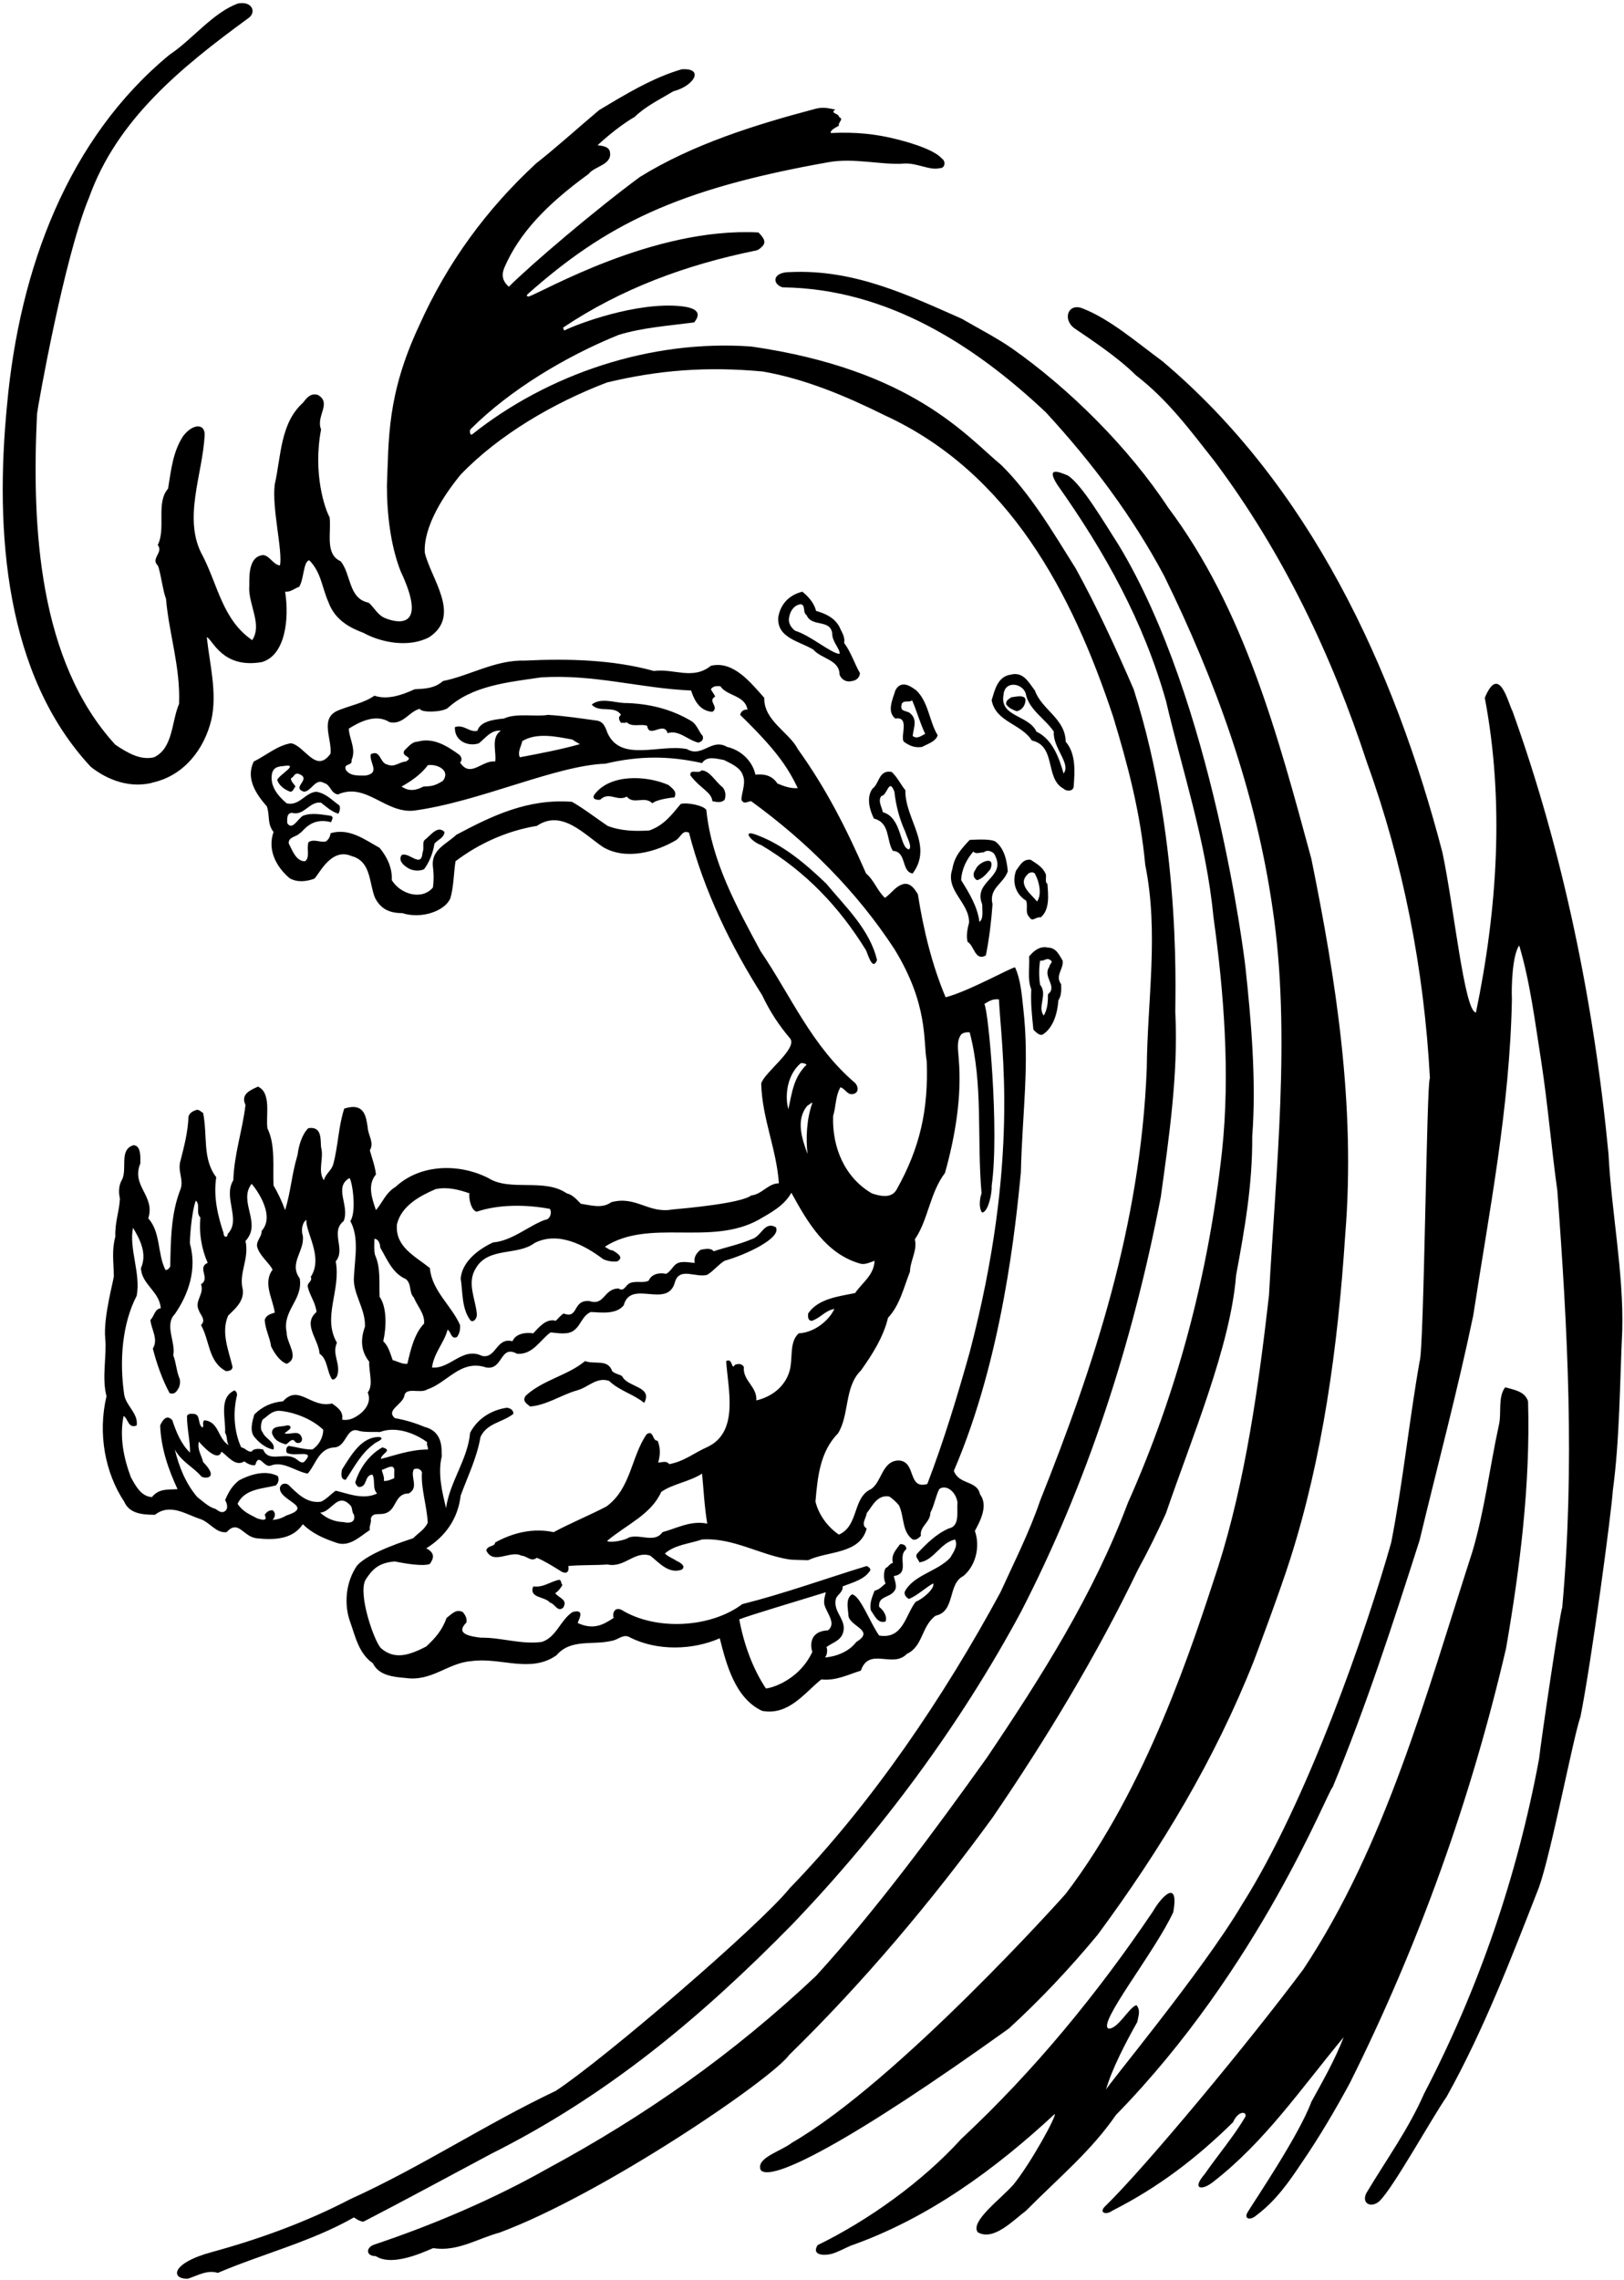<?xml version="1.0" encoding="UTF-8"?>
<svg xmlns="http://www.w3.org/2000/svg" xmlns:xlink="http://www.w3.org/1999/xlink" width="414pt" height="581pt" viewBox="0 0 414 581" version="1.1">
<g id="surface1">
<path style=" stroke:none;fill-rule:nonzero;fill:rgb(0%,0%,0%);fill-opacity:1;" d="M 201.742 490.539 C 224.664 466.684 244.867 439.336 260.25 410.738 C 277.035 378.184 288.688 342.52 295.914 304.992 C 298.012 289.84 300.344 273.758 299.645 258.605 C 299.336 257.359 301.895 215.945 289 175.621 C 284.492 165.211 279.676 154.719 274.238 144.852 C 268.566 135.84 262.895 126.047 255.277 118.512 C 246.496 111.285 232.703 94.215 191.488 88.285 C 165.867 86.469 139.785 95.238 120.363 110.68 C 119.879 111.066 119.566 109.754 119.977 109.344 C 130.035 99.273 144.398 90.711 157.688 85.336 C 163.746 83.469 170.43 83.004 176.957 82.148 C 177.945 80.895 179.332 78.629 173.648 78.023 C 162.266 76.824 146.965 82.625 143.934 84.18 C 143.703 84.258 143.625 83.547 143.547 83.469 C 158.387 73.523 174.938 67.465 192.422 63.891 C 193.117 63.812 193.738 63.422 194.285 62.801 C 195.762 61.48 193.973 59.926 193.352 59.227 C 166.43 57.816 138.121 74.566 134.703 75.578 C 134.492 75.465 134.367 75.453 134.297 75.469 C 134.324 75.398 134.359 75.281 134.379 75.066 C 154.402 57.266 172.551 48.184 211.066 41.355 C 217.672 40.113 224.82 42.133 230.648 41.668 C 233.836 41.512 237.145 43.523 239.582 42.832 C 240.844 42.969 241.215 41.121 240.129 40.422 C 237.797 37.703 229.637 35.762 228.781 35.527 C 223.422 34.129 218.062 33.586 211.766 33.898 C 211.688 33.043 213.09 32.496 213.863 32.031 C 213.555 31.176 215.262 30.398 213.863 29.777 C 213.863 28.848 211.457 28.926 212.934 27.914 C 211.223 27.602 210.059 27.215 208.035 27.68 C 192.422 31.801 176.57 36.773 163.129 45.086 C 151.551 53.633 135.395 67.391 129.715 73.059 C 127.844 71.422 127.898 69.738 128.633 68.059 C 132.352 59.52 139.145 52.234 150.074 44.309 C 151.473 42.367 155.977 42.055 155.512 38.871 C 155.355 37.316 153.57 37.16 152.328 37.004 C 155.203 34.363 158.699 31.566 161.805 29.777 C 164.602 27.059 168.176 25.352 171.672 23.254 C 177.02 21.879 179.609 17.254 173.77 17.656 C 166.312 19.832 159.32 24.105 152.715 28.07 C 147.43 32.496 142.07 37.395 136.633 41.668 C 124.121 53.242 114.098 66.766 106.797 83.082 C 98.582 100.691 99.137 111.977 98.637 123.719 C 98.637 131.02 99.57 139.023 102.133 145.551 C 109.496 161.184 100.5 158.449 98.246 157.516 C 96.227 156.738 95.371 154.719 93.973 153.555 C 88.77 152.543 89.547 146.25 86.824 142.988 C 82.785 141.199 84.496 135.762 84.027 131.797 C 82.863 129.777 79.711 120.672 81.852 109.422 C 80.453 106.004 84.648 102.738 81.074 100.641 C 79.133 100.02 78.121 101.496 77.191 102.66 C 71.441 107.867 71.676 116.18 70.043 123.406 C 69.266 129.469 72.125 140.465 71.363 144.074 C 69.578 143.844 68.801 141.59 67.09 141.434 C 62.691 141.762 63.75 148.812 63.516 149.824 C 63.516 154.41 66.855 159.227 64.293 163.109 C 56.832 157.984 55.59 149.359 51.781 141.82 C 46.344 132.344 51.781 120.688 52.172 110.664 C 52.145 107.906 49.184 107.906 46.73 111.055 C 44.09 115.016 43.625 119.676 42.848 124.496 C 39.66 128.145 42.383 134.598 40.207 138.867 C 41.762 140.734 38.34 142.289 40.207 144.074 C 40.828 145.086 41.605 151.066 42.305 152.465 C 43.082 161.559 46.031 169.949 45.645 179.352 C 43.703 183.855 44.168 190.617 39.273 192.949 C 35.699 193.805 32.359 191.703 29.406 189.762 C 9.902 168.473 8.039 134.598 9.438 105.457 C 9.668 103.438 16.352 65.52 22.723 50.289 C 29.793 30.555 45.996 17.262 63.246 4.676 C 65.465 3.195 64.355 0.234 60.719 0.875 C 54.348 3.129 48.984 10.121 43.234 13.93 C 17.285 35.297 5.008 68.473 1.824 102.895 C -1.441 135.914 1.434 172.047 23.113 195.355 C 27.387 198.773 33.445 201.105 39.508 199.242 C 47.121 197.301 52.094 190.773 53.883 183.391 C 55.434 176.555 53.414 169.016 52.715 162.336 C 54.18 162.852 56.586 170.434 66.703 168.707 C 72.773 167.012 73.773 157.594 72.684 150.758 C 74.082 150.91 75.094 149.902 76.258 149.516 C 77.5 147.648 77.305 143.055 78.824 142.754 C 81.852 145.707 82.086 149.746 83.719 153.398 C 85.426 158.141 89.516 160.074 92.652 161.246 C 97.316 163.812 104.387 165.055 109.438 162.336 C 117.75 156.816 109.824 147.492 108.27 140.734 C 108.426 140.656 106.906 133.805 117.438 120.922 C 127.152 110.82 141.059 102.66 154.734 97.453 C 167.945 94.27 180.297 93.336 194.438 94.656 C 205.238 96.523 215.73 100.953 225.598 105.848 C 257.301 120.453 273.305 151.066 283.797 182.691 C 287.523 194.969 290.711 207.012 291.953 220.375 C 295.449 237.625 292.496 254.797 292.34 272.203 C 290.785 312.062 278.898 347.961 265.145 382.379 C 262.426 390.383 258.543 397.996 255.047 405.691 C 240.672 432.262 222.258 459.535 201.355 481.059 C 193.816 490.461 154.113 524.57 141.684 532.73 C 123.812 541.199 107.34 552.152 89.312 560.312 C 78.277 566.062 66.391 570.414 54.191 573.754 C 43.266 576.695 43.637 580.766 47.898 580.594 C 50.305 579.816 52.871 578.262 55.512 579.117 C 67.012 574.219 79.289 571.191 90.242 564.973 C 90.242 564.973 92.066 566.352 92.844 565.965 C 103.957 560.215 114.332 554.562 125.285 548.734 C 154.891 533.895 178.59 514.082 201.742 490.539 "/>
<path style=" stroke:none;fill-rule:nonzero;fill:rgb(0%,0%,0%);fill-opacity:1;" d="M 279.832 492.945 C 296.07 470.957 309.668 448.348 319.613 423.25 C 320.004 422.238 326.453 405.066 328.938 397.145 C 337.176 371.27 341.059 343.297 342.926 314.703 C 345.645 281.605 340.516 249.438 334.301 218.82 C 325.754 187.355 317.203 155.188 297.781 129.312 C 287.758 114.082 272.605 99.008 257.844 88.676 C 253.879 85.953 249.449 83.703 245.176 81.215 C 231.426 75.156 217.75 68.551 201.355 69.328 C 196.816 69.332 196.816 72.387 199.488 73.215 C 226.453 73.523 248.906 88.363 266.621 105.07 C 278.512 117.969 288.844 131.797 296.848 146.871 C 309.746 173.211 320.078 201.34 324.43 231.566 C 329.172 263.188 325.207 298.465 323.5 330.012 C 320.855 353.242 317.438 377.484 310.602 399.008 C 304.074 418.977 292.5 455.25 271.672 482.535 C 271.434 482.848 228.938 530.32 201.898 545.938 C 199.023 548.191 192.75 549.75 193.895 552.852 C 196.25 556.25 216.5 546 257.145 516.879 C 265.145 509.574 272.684 501.57 279.832 492.945 "/>
<path style=" stroke:none;fill-rule:nonzero;fill:rgb(0%,0%,0%);fill-opacity:1;" d="M 410.055 294.035 C 406.328 255.262 398.402 216.879 385.582 181.215 C 384.414 179.039 382.184 168.953 378.512 177.797 C 383.562 204.371 381.695 231.797 376.258 257.984 C 373.305 257.754 370.664 231.098 367.711 217.191 C 355.355 169.871 333.832 123.641 296.305 92.016 C 289.812 87.25 283 81.312 275.938 78.562 C 272.211 77.109 270.77 81.484 274.012 83.723 C 278.375 86.688 285.113 91.16 289.543 95.59 C 297.781 101.961 303.297 109.496 309.668 117.578 C 327.152 140.969 339.504 166.918 348.52 194.426 C 357.609 219.52 363.047 246.871 364.523 274.766 C 363.672 274.688 363.047 344.152 361.883 346.949 C 359.242 361.945 357.609 377.949 354.656 393.023 C 348.328 415.375 333.289 458.992 316.586 485.332 C 306.406 502.504 281.695 532.031 281.93 532.496 C 283.328 527.445 286.98 520.375 289.934 515.168 C 290.242 513.461 290.797 512.215 289.711 510.895 C 287.836 511.391 285.059 516.941 282.629 516.879 C 279.512 515.832 294.359 497.453 299.102 487.195 C 300.602 478.645 296.16 483.086 293.941 486.969 C 279.723 508.027 263.594 527.68 245.023 545.004 C 235.23 555.805 221.48 565.672 208.426 572.043 C 206.75 574.75 210.344 574.844 212.457 574.125 C 214.004 573.602 215.672 572.691 216.816 572.199 C 236.711 565.207 253.801 552.621 268.875 538.633 C 269.422 539.023 262.895 550.988 258.387 556.582 C 255.121 560.312 247.25 566 249.25 568.75 C 253.23 571.117 258.25 565.75 261.57 563.266 C 270.039 554.719 278.047 548.191 284.492 538.867 C 321.137 501.398 338.496 456.195 339.738 455.34 C 348.285 434.672 355.047 413.848 361.883 392.48 C 366.469 373.367 371.594 354.254 375.559 335.215 C 379.676 308.488 384.883 282.227 385.426 254.641 C 385.27 251.609 385.516 243.324 387.289 240.891 C 390.09 250.289 391.332 260.547 392.887 270.336 C 394.594 281.449 395.449 292.172 397.004 303.359 C 399.645 338.789 401.508 373.602 398.246 409.652 C 397.781 410.117 392.809 443.762 392.34 448.191 C 386.746 478.262 376.879 506.855 363.047 533.43 C 359.008 542.598 353.492 550.133 348.285 558.836 C 347.035 561.527 349.625 562.637 351.625 560.855 C 355.047 557.672 365.066 539.566 368.797 534.207 C 378.199 517.344 385.27 498.93 392.34 480.824 C 395.449 472.121 401.121 442.363 402.906 437.391 C 405.703 423.406 410.836 385.102 411.145 379.816 C 412.93 366.684 412.93 352 413.555 338.945 C 413.941 324.262 410.758 308.488 410.055 294.035 "/>
<path style=" stroke:none;fill-rule:nonzero;fill:rgb(0%,0%,0%);fill-opacity:1;" d="M 201.199 523.559 C 220.156 505.066 237.641 484.242 253.023 463.109 C 266.777 442.984 279.676 421.617 290.09 399.941 C 292.652 395.277 294.984 390.539 297.234 385.566 C 303.688 366.684 313.734 342.855 315.105 324.961 C 317.281 313.227 319.305 301.961 319.227 289.527 C 320.312 275.465 318.914 259.613 317.516 246.641 C 317.25 244 309.25 178.75 285.27 139.023 C 281.152 132.574 275.766 123.445 272.219 121.152 C 270 120.25 266.5 118.75 269.574 123.562 C 281.836 140.887 291.543 158.461 297.234 178.574 C 301.512 196.832 307.492 214.395 309.355 233.742 C 312 252.777 313.633 273.68 311.531 293.258 C 308.035 325.035 300.035 354.875 287.523 382.926 C 278.742 406.312 265.535 427.137 251.551 447.883 C 238.105 466.684 223.422 486.574 208.035 503.438 C 186.824 523.414 164.602 539.023 139.43 552.621 C 125.676 560.391 110.289 566.918 95.449 571.891 C 93.215 572.625 93.215 574.844 95.805 574.844 C 100.621 578.031 110.68 572.434 110.523 572.82 C 116.66 573.754 121.789 570.336 127.309 568.859 C 153.727 559.07 196.816 529.707 201.199 523.559 "/>
<path style=" stroke:none;fill-rule:nonzero;fill:rgb(0%,0%,0%);fill-opacity:1;" d="M 214.02 159.77 C 212.777 157.438 210.523 156.352 208.035 155.652 C 207.57 153.711 206.172 152.078 204.539 150.758 C 201.121 151.613 198.945 153.941 198.402 157.285 C 198.016 162.566 203.766 163.344 207.34 165.52 C 209.438 167.93 214.02 168.086 214.02 171.891 C 214.484 173.059 215.574 173.91 217.203 173.523 C 218.184 173.395 219.148 172.746 219.227 171.504 C 217.828 169.094 216.895 166.062 215.188 163.812 C 215.496 162.18 214.484 160.938 214.02 159.77 Z M 214.02 166.609 C 211.801 166.457 206.715 161.945 202.676 160.703 C 201.59 159.848 200.812 158.605 201.199 157.129 C 201.512 155.574 202.441 154.176 204.152 153.941 C 205.473 154.254 204.539 156.039 205.629 156.738 C 206.871 159.848 211.688 157.672 212.156 161.402 C 212.078 163.5 214.297 165.484 214.02 166.609 "/>
<path style=" stroke:none;fill-rule:nonzero;fill:rgb(0%,0%,0%);fill-opacity:1;" d="M 57.766 390.383 C 60.797 387.043 61.949 391.512 65.379 391.938 C 69.73 392.402 74.551 392.324 77.191 388.363 C 79.598 390.695 82.398 391.938 85.582 393.023 C 89 394.348 91.645 391.547 94.285 389.84 C 94.051 388.828 94.75 387.895 94.52 387.043 C 94.906 385.176 96.77 386.109 98.246 385.566 C 101.199 384.711 100.5 380.516 104.23 380.516 C 106.871 378.961 104.539 376.398 105.473 374.379 C 106.25 373.988 107.262 374.223 107.57 375.152 C 107.262 379.117 108.812 383.621 109.047 387.973 C 108.191 389.762 106.797 390.461 105.316 391.938 C 104.465 392.246 93.895 395.434 90.945 399.008 C 88.148 403.125 87.602 408.797 89.312 413.383 C 90.633 417.113 91.488 421.309 95.062 423.793 C 96.539 426.902 100.344 427.289 103.297 427.523 C 110.059 428.535 114.098 423.715 120.082 423.25 C 127.539 422.16 135.156 426.438 141.836 421.773 C 145.566 417.422 151.082 419.285 156.055 418.043 C 157.609 417.812 159.008 416.102 160.719 417.266 C 167.633 420.688 176.57 420.453 183.484 417.422 C 185.191 424.184 187.445 432.73 194.285 435.914 C 201.043 437.156 205.008 431.41 209.359 427.91 C 213.164 428.301 216.195 426.668 219.461 425.66 C 221.559 419.52 227.617 425.191 231.191 421.387 C 235.309 419.52 234.844 414.391 238.496 411.672 C 243.621 410.586 241.527 403.594 245.566 401.57 C 248.598 399.086 249.996 394.27 248.52 390.07 C 249.996 387.352 251.938 383.547 249.84 380.746 C 249.062 377.098 244.555 378.418 243.156 374.766 C 255.645 345.816 258.977 311.773 260.25 298.695 C 260.562 284.09 262.504 271.426 260.871 257.051 C 260.484 253.398 260.172 249.516 258.773 246.484 C 258.074 246.328 246.887 252.621 241.059 254.098 C 237.562 245.785 235.387 236.77 233.988 227.836 C 233.211 226.594 232.281 225.117 230.648 225.191 C 228.473 225.504 227.309 227.602 225.598 228.77 C 223.578 226.902 222.953 224.414 220.781 222.551 C 215.73 211.051 210.68 201.027 203.375 190.852 C 201.199 186.578 194.672 183.625 194.828 177.797 C 191.488 174.066 186.98 168.238 181.23 169.637 C 176.57 173.367 171.828 170.262 166.699 170.961 C 156.289 168.086 144.867 167.773 133.836 168.316 C 126.297 168.086 119.848 172.125 112.934 173.523 C 110.758 175.387 108.582 175.465 105.707 175.621 C 102.598 177.02 98.867 178.418 95.449 177.254 C 92.809 179.117 89.312 179.738 86.281 180.98 C 81.387 182.926 84.648 188.207 84.262 192.016 C 80.531 197.301 77.656 189.918 74.16 189.375 C 70.742 189.918 67.711 192.559 64.68 194.035 C 62.582 198.387 65.301 202.352 68.023 205.457 C 68.879 207.945 68.023 209.73 69.73 211.984 C 68.102 216.645 70.508 220.922 73.773 223.719 C 75.637 224.883 78.121 224.648 80.145 223.871 C 81.387 222.707 84.426 215.852 89.621 218.121 C 94.672 219.445 94.051 225.039 95.605 228.77 C 97.082 231.645 99.336 232.652 102.52 232.652 C 107.34 234.207 113.289 232.227 114.797 228.922 C 115.652 226.047 115.652 222.551 116.117 219.445 C 121.945 215.016 129.172 211.676 136.863 210.43 C 143.234 206.078 148.984 212.684 153.805 215.871 C 159.551 219.211 167.246 217.113 172.449 214.004 C 173.781 212.938 173.926 211.52 175.637 212.141 C 179.52 227.215 186.438 241.199 194.285 253.555 C 196.262 257.754 198.637 261.324 201.355 264.508 C 203.609 267.074 194.75 273.289 194.051 276.086 C 194.285 285.023 197.938 292.637 198.559 301.496 C 195.84 301.496 194.285 304.293 191.488 304.602 C 188.844 306.621 174.703 307.867 171.363 308.176 C 165.301 309.266 162.117 304.602 155.824 306.312 C 153.492 308.02 150.695 307.09 148.055 306.699 C 146.965 305.535 145.879 304.371 144.48 304.059 C 138.73 300.098 130.105 303.672 124.512 300.172 C 117.207 296.445 107.262 296.445 100.812 302.426 C 98.324 303.902 97.469 306.469 95.84 308.332 C 94.828 305.379 93.586 301.883 95.84 299.242 C 95.605 297.066 94.828 295.121 94.285 293.102 C 95.449 291.082 93.82 289.219 93.742 287.273 C 93.309 284.672 93.031 280.785 87.758 282.457 C 86.281 286.887 86.203 292.016 84.961 296.602 C 84.496 298.309 83.02 299.008 82.551 300.719 C 80.922 298.23 82.629 295.121 81.852 292.324 C 81.652 290.5 82.207 286.895 78.602 287.449 C 76.969 289.004 76.102 292.094 75.871 294.191 C 74.316 299.395 74.16 303.516 72.684 308.332 C 71.906 306.156 70.898 304.059 69.73 302.039 C 69.5 297.531 70.277 291.703 68.176 287.508 C 67.711 284.246 69.266 278.496 65.77 276.863 C 64.137 277.641 61.184 278.652 62.582 281.527 C 61.805 288.051 59.707 293.957 59.477 300.719 C 56.758 305.07 61.562 310.789 58.066 314.363 C 57.953 315.609 56.957 315.199 56.988 314.16 C 55.59 309.965 54.348 305.07 55.125 299.941 C 51.551 295.277 52.949 289.449 51.781 283.547 C 51.16 283.312 50.773 282.535 49.918 282.848 C 49.062 283.156 48.363 283.547 48.055 284.48 C 47.898 288.441 46.965 292.016 46.031 295.668 C 45.18 298.387 46.887 300.484 46.031 302.973 C 43.547 309.188 43.547 316.023 43.391 322.707 C 43.234 323.02 42.527 323.871 42.137 323.484 C 40.117 319.441 40.984 313.926 37.797 310.43 C 39.66 304.68 33.367 302.195 35.777 296.445 C 35.777 294.891 36.012 291.938 34.066 291.781 C 30.262 292.871 32.516 297.766 31.113 300.562 C 30.262 301.961 30.184 303.746 30.57 305.379 C 30.414 308.723 29.25 311.441 29.406 315.094 C 28.473 318.512 28.941 321.309 29.016 324.961 C 29.25 325.348 26.219 335.527 26.84 341.199 C 27.23 345.473 25.91 351.145 27.152 355.73 C 24.898 365.207 26.766 375.23 31.66 382.613 C 32.98 385.645 36.242 385.953 39.508 385.953 C 43.391 382.926 47.43 385.879 51.082 387.043 C 53.57 387.895 55.047 390.695 57.766 390.383 Z M 87.602 387.82 C 85.348 387.742 83.328 386.965 81.621 385.41 C 84.574 385.254 86.047 380.051 89.312 383.547 C 89.934 384.168 89.621 385.254 90.242 385.953 C 90.711 387.973 89.008 388.18 87.602 387.82 Z M 100.5 375.152 C 100.5 375.621 100.5 376.086 100.5 376.629 C 99.645 377.02 98.637 377.406 97.859 377.328 C 98.016 376.32 97.547 375.465 97.316 374.531 C 98.324 374.301 100.812 372.434 100.5 375.152 Z M 207.105 420.84 C 203.477 428.695 195.449 430.398 195.219 430.164 C 191.875 425.113 189.621 418.898 188.457 412.605 C 191.266 411.488 203.477 407.883 210.523 405.691 C 210.289 406.699 209.98 407.633 210.137 408.719 C 210.523 410.738 213.398 413.613 211.066 415.402 C 205.418 415.652 206.949 420.84 207.105 420.84 Z M 244.402 269.793 C 244.324 267.773 243.699 265.441 245.023 263.578 C 245.488 263.109 246.422 262.953 247.199 263.031 C 250.695 276.398 248.984 289.84 250.227 304.059 C 249.684 305.457 249.527 308.02 250.383 308.953 C 252.016 308.797 252.949 303.594 252.793 302.195 C 254.812 288.129 251.945 257.016 250.926 255.809 C 252.094 255.109 253.055 254.426 254.656 254.641 C 255.199 266.531 260.086 295.496 247.199 344.539 C 244.012 355.883 240.594 367.152 236.398 378.105 C 231.27 379.582 233.68 372.434 229.172 372.121 C 224.82 372.121 224.82 377.641 222.023 379.426 C 217.281 381.602 218.992 388.754 213.863 391.004 C 211.066 389.141 208.734 386.031 207.883 382.613 C 208.426 376.086 209.125 369.793 213.633 365.207 C 216.586 360.469 215.188 353.398 219.461 349.203 C 222.18 345.395 225.211 340.734 226.375 335.762 C 229.328 332.652 230.336 328.223 231.969 324.027 C 232.047 321.152 233.91 318.59 233.211 315.789 C 236.633 310.816 237.02 303.98 240.902 298.852 C 243.469 289.684 245.254 279.352 244.402 269.793 Z M 89.621 193.648 C 90.867 190.852 89 188.207 88.922 185.645 C 91.875 183.781 95.918 181.836 99.336 184.012 C 102.832 184.711 104.23 181.293 107.027 180.594 C 107.262 181.605 112.465 181.527 114.098 180.438 C 120.391 174.688 129.406 173.836 137.953 172.59 C 151.551 171.734 163.203 175.387 176.18 175.934 C 176.723 177.562 177.945 181.164 181.617 181.371 C 183.484 180.051 180.223 178.652 182.316 177.484 C 182.164 177.02 181.23 175.777 181.23 175.621 C 181.773 174.766 182.707 174.766 183.641 174.844 C 185.348 177.406 189.934 177.098 190.555 180.828 C 189.621 180.672 188.844 181.293 188.691 182.148 C 197.926 191.156 200.699 195.316 203.375 200.797 C 201.434 200.949 199.867 200.312 198.168 199.629 C 196.848 197.531 194.672 197.145 192.574 197.379 C 191.875 194.035 189.047 191.156 185.348 190.305 C 181.387 187.977 178.977 193.18 175.094 190.852 C 168.098 189.527 158.309 194.27 154.891 186.809 C 154.348 185.41 153.957 184.012 152.328 183.625 C 148.285 183.078 143.855 182.383 139.66 182.148 C 136.711 182.691 131.578 181.605 128.473 183.078 C 126.141 183.312 122.41 183.703 121.715 186.188 C 119.691 186.73 118.293 184.48 115.965 185.258 C 115.785 188.934 119.535 190.305 122.102 189.375 C 123.812 187.977 125.285 185.879 127.695 186.188 C 124.977 187.898 126.688 191.938 126.219 194.035 C 122.957 193.57 119.926 198.387 117.285 194.27 C 117.984 193.648 117.594 192.637 116.895 192.172 C 113.863 189.996 110.367 187.82 106.406 188.984 C 105.008 188.984 103.996 190.383 103.066 191.238 C 102.133 192.949 105.785 192.715 103.453 194.035 C 101.82 194.113 100.578 195.59 98.793 194.812 C 96.77 194.504 97.082 190.852 94.52 192.172 C 94.051 194.27 97.082 196.91 93.195 197.609 C 91.254 197.609 89.234 197.766 88.148 196.133 C 87.523 194.348 89.934 195.277 89.621 193.648 Z M 147.82 189.605 C 142.848 191.004 137.484 192.016 132.512 192.949 C 131.891 191.473 132.902 190.152 133.137 188.828 C 136.863 186.578 141.758 187.664 145.953 188.441 C 146.422 188.828 147.199 189.219 147.82 189.605 Z M 112.934 198.93 C 110.789 200.312 109.824 200.328 107.961 200.406 C 105.52 201.699 103.852 201.422 102.367 200.406 C 104.465 199.242 107.34 197.379 109.047 194.969 C 111.223 194.578 114.953 196.148 112.934 198.93 Z M 193.895 242.363 C 187.914 231.254 181.387 219.52 180.066 206.391 C 179.52 205.301 175.324 204.371 173.539 204.836 C 171.129 207.711 169.266 210.273 165.535 211.598 C 161.961 211.828 158.309 211.75 154.891 210.43 C 152.016 208.488 148.828 206.004 145.801 204.293 C 134.453 203.438 125.285 207.945 116.352 212.684 C 113.711 215.172 109.824 216.492 110.367 220.922 C 110.602 222.551 110.602 224.492 110.367 226.125 C 107.598 229.449 102.133 227.914 99.879 224.262 C 100.035 221.074 98.637 218.277 96.77 216.023 C 92.965 213.926 89.078 210.898 84.262 212.297 C 84.184 213.148 83.797 213.848 83.098 214.395 C 81.309 214.703 80.223 213.695 78.668 214.547 C 78.047 216.023 79.133 218.59 77.734 219.445 C 75.402 219.445 74.473 216.492 73.617 214.938 C 73.383 213.227 75.637 213.227 76.414 212.297 C 77.273 211.996 79.156 208.082 84.418 209.496 C 84.496 208.953 85.195 208.332 84.418 207.867 C 82.086 207.555 79.434 206.973 77.191 207.867 C 75.793 208.801 74.473 211.676 73.227 209.73 C 73.227 208.723 72.996 207.246 74.395 207.09 C 77.5 208.023 78.902 204.059 81.852 204.523 C 83.25 205.613 84.574 206.855 86.281 207.324 C 86.594 206.699 86.824 205.848 86.516 205.227 C 84.496 203.746 83.098 202.195 80.688 201.727 C 77.812 201.883 76.336 205.457 73.074 204.68 C 70.898 202.816 68.723 200.328 69.344 197.066 C 69.73 195.59 70.691 195.316 72.141 195.199 C 76.648 194.426 71.207 197.379 70.664 198.699 C 71.129 200.176 72.527 201.184 74.004 201.727 C 74.781 201.727 74.859 200.797 75.328 200.406 C 74.938 199.707 74.16 199.164 74.16 198.309 C 75.016 197.996 75.016 196.754 76.258 197.223 C 79.598 198.543 74.082 200.641 77.5 201.727 C 79.445 201.574 80.375 198.23 82.551 199.477 C 84.418 200.02 84.184 202.039 86.125 202.426 C 93.273 199.242 98.168 207.246 105.473 206.547 C 122.258 204.293 141.594 195.039 154.348 194.578 C 162.961 192.543 170.453 192.543 178.977 194.426 C 180.223 192.48 182.707 193.336 184.57 193.648 C 186.359 194.578 188.77 195.512 189.391 197.609 C 190.398 199.785 188.379 203.594 189.234 204.137 C 189.855 204.914 190.711 204.137 191.488 204.137 C 205.629 214.395 218.371 227.059 228.008 241.82 C 236.773 256.09 235.309 265.363 236.242 270.336 C 236.711 282.691 234.555 292.441 228.551 303.125 C 227.23 305.457 224.277 304.758 222.258 304.059 C 215.418 300.098 212.078 292.402 212.387 284.324 C 213.164 281.758 212.934 279.352 214.254 277.02 C 215.73 277.562 215.965 279.117 217.594 278.73 C 219.148 278.262 218.684 276.629 217.984 275.93 C 206.871 266.453 201.664 253.785 193.895 242.363 Z M 205.863 294.035 C 204.465 290.227 202.754 285.254 205.863 281.68 C 206.328 281.527 206.641 280.98 207.105 280.98 C 205.629 285.023 205.395 290.074 205.863 294.035 Z M 204.152 270.883 C 204.695 270.805 205.238 270.961 205.629 271.27 C 202.227 274.543 201.898 278.574 200.965 282.613 C 199.957 278.883 200.812 273.68 204.152 270.883 Z M 101.199 311.906 C 102.367 307.168 107.105 304.68 111.066 302.973 C 114.098 302.348 117.051 303.125 119.691 304.059 C 119.383 305.223 120.16 308.566 121.559 308.723 C 127.074 306.855 134.066 306.855 140.203 308.02 C 140.762 309.094 140.203 310.758 138.883 310.816 C 134.844 312.297 130.492 316.18 125.676 316.566 C 122.023 318.277 117.828 321.387 117.438 325.738 C 117.984 329.156 117.672 333.352 119.848 336.305 C 120.363 337.121 121.613 336.285 121.559 334.828 C 121.246 330.941 118.914 326.902 121.324 323.094 C 124.512 317.656 131.969 319.988 136.242 316.723 C 142.305 313.617 149.062 317.27 153.805 320.844 C 154.891 321.309 156.055 321.539 157.379 321.387 C 159.242 320.297 157.145 319.211 156.211 318.59 C 155.434 318.59 154.891 318.047 154.191 317.656 C 165.535 310.352 180.996 317.578 193.352 310.816 C 196.539 308.953 199.879 307.246 201.742 303.902 C 205.863 311.441 210.602 319.598 219.461 322.008 C 220.625 322.238 221.867 321.617 222.953 321.23 C 222.801 324.883 219.926 326.668 217.984 329.465 C 213.633 330.32 208.504 330.941 206.016 334.672 C 205.938 335.449 205.938 336.535 206.949 336.535 C 209.125 335.84 210.367 333.895 212.699 333.508 C 211.301 336.535 207.492 339.566 203.609 339.723 C 201.199 341.898 202.133 345.859 201.355 349.047 C 200.266 353.242 196.77 355.883 192.809 356.816 C 193.039 353.242 189.312 351.844 189.621 348.27 C 189.078 347.414 188.301 347.414 187.367 347.727 C 186.359 349.355 186.902 345.859 185.117 346.793 C 185.582 353.941 188.457 364.742 180.453 368.629 C 177.035 370.105 174.473 372.355 170.586 373.055 C 169.965 372.121 168.801 372.59 167.789 372.668 C 168.488 370.258 168.23 368.477 167.633 367.074 C 166.234 367.23 166.699 364.199 164.836 365.441 C 160.871 371.191 160.871 379.273 154.578 383.855 C 150.23 386.109 145.488 388.051 141.137 390.383 C 135.777 389.219 130.57 390.617 126.219 393.023 C 126.141 394.191 124.277 393.645 123.965 395.047 C 125.754 398.852 130.105 394.891 132.902 396.367 C 134.453 396.445 135.309 398.074 136.863 396.91 C 138.883 397.766 140.828 399.008 142.613 400.094 C 144.367 401.359 145.199 400.527 144.867 399.008 C 148.055 398.695 151.551 398.852 154.891 398.617 C 159.242 399.551 161.727 395.047 165.77 396.367 C 168.023 398.152 170.43 401.105 173.77 399.941 C 175.016 399.086 173.383 398.074 172.449 397.688 C 171.598 397.066 170.352 396.676 169.496 395.82 C 172.062 393.57 175.793 393.336 178.977 392.246 C 186.891 391.738 193.715 396.184 201.23 397.34 C 201.762 397.422 204.93 397.531 206.016 397.531 C 211.066 395.121 219.227 396.055 220.934 389.449 C 219.305 388.441 220.855 386.809 220.934 385.566 C 222.488 383.621 223.578 380.824 226.684 381.293 C 227.48 381.797 228.395 382.613 229.172 383.547 C 230.57 386.496 229.871 390.227 232.668 392.246 C 233.523 392.48 234.145 391.938 234.766 391.316 C 234.379 388.906 237.191 387.902 237.176 385.41 C 238.184 383.547 238.496 381.293 239.43 379.426 C 240.938 378.191 243.574 379.715 244.09 382.77 C 243.855 385.254 244.789 388.828 241.836 389.449 C 238.652 390.848 236.242 393.258 233.836 395.82 C 233.133 396.676 234.145 397.297 234.379 398.074 C 238.105 397.609 239.66 393.102 243.469 392.246 C 244.324 393.957 242.926 395.664 242.227 396.91 C 238.961 400.406 232.902 401.262 230.648 405.535 C 230.414 406.391 231.113 407.09 231.734 407.398 C 234.066 406.391 235.699 404.68 237.875 403.438 C 238.441 404.551 235.465 407.332 233.445 408.109 C 230.805 411.449 230.254 417.734 224.121 416.723 C 221.93 413.711 219.293 406.496 217.203 406.234 C 215.574 407.242 216.117 409.652 216.273 411.285 C 216.039 414.391 223.422 415.246 218.293 418.355 C 216.43 420.84 213.164 422.086 210.289 422.316 C 210.91 421.773 210.988 420.141 210.68 419.676 C 211.922 418.664 214.02 418.199 214.797 416.336 C 216.195 412.762 212.234 410.895 213.09 407.398 C 213.32 406.391 215.031 405.613 214.797 404.215 C 217.281 403.203 220.391 402.504 221.867 400.094 C 221.945 399.551 221.324 399.164 220.934 399.008 C 210.523 402.191 200.035 406 189.234 408.719 C 181.152 414.781 167.246 415.559 158.465 410.195 C 156.578 409.27 156.055 411.285 156.445 412.219 C 153.801 413.988 151.305 415.375 147.277 413.535 C 147.43 412.762 149.363 409.824 145.953 410.738 C 142.848 412.762 141.836 417.188 138.105 418.355 C 132.746 419.055 127.852 417.188 122.488 417.266 C 119.809 416.902 115.965 416.336 118.914 413.383 C 119.113 412.047 118.371 411.285 117.984 410.738 C 116.352 409.965 115.508 410.934 113.863 412.219 C 112.699 415.324 111.223 417.113 108.66 419.52 C 104.547 421.617 100.656 423.094 97.082 419.91 C 95.371 418.121 91.176 406.078 93.195 402.504 C 94.906 399.863 96.5 398.172 100.656 397.844 C 103.574 398.449 108.016 399.141 109.594 398.465 C 110.367 397.297 111.207 395.812 108.66 394.5 C 113.555 391.473 116.738 386.965 117.438 381.059 C 119.227 376.164 121.559 371.504 122.488 366.141 C 124.121 362.566 128.008 362.488 130.883 360.234 C 130.883 359.227 130.074 358.766 129.172 358.684 C 125.441 359.227 121.789 361.324 119.848 365.055 C 119.227 371.891 114.641 377.562 113.711 384.246 C 112.777 380.359 111.535 375.543 112.621 371.035 C 112.465 369.793 113.289 364.871 108.27 363.578 C 105.863 362.566 103.297 361.789 100.656 361.324 C 98.324 359.305 102.441 357.98 103.066 355.73 C 103.375 353.242 107.184 355.184 108.891 354.02 C 114.098 352.309 117.438 346.25 123.965 348.426 C 128.316 349.125 127.387 342.52 131.812 344.93 C 135.855 345.238 137.719 341.355 140.359 339.488 C 141.758 339.566 144.789 340.266 146.344 338.945 C 148.055 337.703 148.441 335.215 150.617 334.285 C 153.492 334.438 157.145 334.906 159.008 332.574 C 160.797 325.812 170.195 333.66 172.062 326.668 C 173.227 322.707 177.422 325.66 180.297 324.805 C 181.773 323.949 183.25 322.086 184.727 321.23 C 190.012 319.754 199.312 315.477 197.781 312.684 C 194.75 311.051 194.207 315.094 191.488 315.789 C 188.379 317.113 184.883 317.812 181.93 318.82 C 181.152 317.812 179.598 318.277 178.59 318.434 C 177.5 319.289 176.801 320.375 177.113 321.773 C 175.559 321.695 173.305 321.074 172.062 322.316 C 171.207 323.172 170.898 323.949 169.809 324.57 C 168.176 324.184 166.078 324.57 165.379 326.281 C 164.215 326.98 162.273 326.359 160.871 326.824 C 159.477 327.137 159.242 329.312 157.688 328.301 C 153.832 328.332 154.191 332.809 150.23 331.488 C 145.832 331.168 147.586 336.148 143.703 334.672 C 143.004 335.062 142.227 335.992 141.684 336.535 C 139.273 335.84 137.406 338.168 135.934 339.723 C 133.988 339.41 131.426 339.801 130.648 341.742 C 126.453 340.656 126.531 346.25 122.879 345.473 C 117.906 343.062 114.797 348.891 110.137 348.426 C 110.602 344.695 113.242 342.133 114.098 338.789 C 115.031 339.336 114.953 341.355 116.508 340.656 C 117.129 339.801 117.363 338.789 117.285 337.625 C 115.109 332.652 110.059 328.844 109.594 323.094 C 105.707 319.988 100.656 317.656 101.199 311.906 Z M 180.297 388.207 C 176.102 387.352 172.605 389.371 168.879 390.383 C 166.855 393.258 163.281 390.793 160.328 391.727 C 159.445 392.434 155.746 393.176 154.734 392.637 C 159.816 388.363 165.926 385.953 168.566 380.129 C 171.598 378.027 175.715 377.562 178.977 375.465 C 179.367 379.582 179.598 384.09 180.297 388.207 Z M 95.449 315.637 C 96.914 315.754 96.938 317.891 96.938 317.891 C 98.723 320.922 100.035 324.414 103.453 325.891 C 105.008 327.137 104.23 329.391 105.473 330.555 C 106.406 332.809 108.348 334.828 108.113 337.234 C 105.629 339.801 104.695 343.84 103.844 347.492 C 102.598 347.648 101.199 346.793 100.113 346.559 C 99.492 344.93 99.102 343.062 97.703 341.742 C 98.48 338.324 98.715 333.195 96.77 330.398 C 96.617 326.746 97.082 323.02 95.605 319.754 C 95.293 318.512 95.449 316.957 95.449 315.637 Z M 38.73 381.449 C 35.934 381.293 34.535 378.496 33.367 376.398 C 31.582 371.656 30.414 366.219 31.504 360.781 C 32.668 361.402 32.668 364.121 34.844 363.188 C 35.309 360.156 32.125 358.215 31.66 355.34 C 30.414 346.793 31.113 337.312 34.844 330.164 C 35.934 324.492 32.824 318.121 33.91 312.84 C 35.699 315.789 37.562 319.441 35.934 323.094 C 36.086 327.289 40.672 329 40.984 333.352 C 39.43 333.43 39.273 335.527 38.34 336.305 C 38.574 338.789 40.438 341.199 38.961 343.609 C 39.973 347.57 41.449 351.688 43.234 354.953 C 44.637 355.418 45.102 354.406 45.645 353.477 C 45.855 352.801 46.109 351.922 45.645 350.91 C 44.945 349.125 44.867 347.027 44.168 345.316 C 44.867 342.055 41.836 337.625 44.559 334.828 C 48.055 329.777 50.23 323.484 48.441 316.957 C 48.285 316.645 48.754 308.953 49.918 305.922 C 51.16 306.934 49.84 309.031 51.082 310.195 C 50.695 314.238 51.395 318.277 52.949 321.773 C 50.152 322.941 53.727 325.738 51.238 327.215 C 52.172 329.777 49.453 331.41 50.695 333.895 C 51.082 335.062 52.637 336.305 51.238 337.625 C 53.492 341.512 53.027 346.949 57.609 349.355 C 58.387 349.355 59.398 349.125 59.242 348.113 C 58.309 344.152 56.289 339.488 58.156 335.215 C 59.941 333.43 62.273 331.562 61.883 328.535 C 60.797 324.34 63.594 320.844 62.582 316.18 C 66.855 311.672 60.641 306.156 64.137 301.648 C 64.137 301.496 70.664 309.266 66.703 313.617 C 66.777 315.324 64.836 316.414 65.77 318.277 C 66.547 320.219 68.566 321.773 69.5 323.484 C 66.934 326.902 69.578 330.941 70.043 334.438 C 68.879 334.828 67.867 335.062 67.477 336.305 C 67.633 338.789 68.801 340.734 69.109 343.062 C 69.887 344.617 71.207 346.793 73.074 347.492 C 76.57 345.938 72.996 342.211 73.074 339.488 C 71.906 333.816 77.27 331.332 76.414 325.738 C 73.539 321.852 77.734 318.742 77.191 314.859 C 76.648 313.148 77.211 311.312 78.121 310.816 C 77.77 313.809 82.551 320.297 79.211 325.348 C 79.754 326.438 78.355 326.746 78.434 327.758 C 78.902 330.012 80.453 331.875 80.688 334.285 C 77.035 337.391 81.23 341.199 81.465 344.93 C 83.484 346.172 83.328 349.512 84.648 351.453 C 85.117 351.609 85.582 351.223 85.895 350.68 C 87.059 347.648 84.496 345.086 85.895 342.133 C 82.086 335.527 86.98 328.844 85.582 321.387 C 88.223 318.355 84.105 313.848 87.602 311.129 C 89.234 307.246 84.961 302.504 89.078 300.172 C 89.699 300.488 91.023 308.566 89.312 311.129 C 91.566 315.246 90.477 320.453 90.242 325.113 C 89.777 329.543 93.195 333.273 93.043 338.016 C 91.875 341.199 91.953 344.23 94.129 346.949 C 93.973 349.59 95.293 352.777 93.742 354.797 C 94.906 357.516 92.652 359.848 90.789 360.934 C 89.621 361.633 88.457 361.945 87.215 361.711 C 87.602 359.613 86.047 358.605 84.648 357.594 C 79.289 358.914 76.18 352.543 72.141 357.051 C 69.188 357.281 66.777 358.449 64.836 360.391 C 64.293 362.18 63.516 364.898 65.07 366.375 C 66.234 367.773 68.023 369.094 69.73 369.324 C 70.277 367.383 67.555 366.605 66.934 364.898 C 66.234 364.199 66.547 362.566 66.934 361.711 C 68.332 360.781 69.188 359.461 71.207 359.461 C 74.715 359.734 79.367 361.402 82.398 364.277 C 82.398 366.375 81.152 368.395 79.598 369.324 C 77.5 369.324 75.637 368.703 73.617 368.395 C 73.227 368.551 72.773 369.031 73.074 370.113 C 74.855 371.391 80.844 369.016 77.5 372.512 C 76.57 372.977 75.793 371.734 74.938 371.426 C 72.297 370.105 68.41 372.668 67.09 369.324 C 66.078 369.094 64.602 369.016 64.137 369.871 C 62.973 369.949 62.582 368.938 61.496 368.781 C 59.707 364.977 59.32 359.848 60.406 355.574 C 60.484 354.953 60.254 354.562 59.785 354.254 C 55.668 356.117 57.609 361.48 57.379 365.055 C 58 365.984 57.688 367.305 58.309 368.238 C 55.434 366.453 55.902 362.336 52.172 361.867 C 51.395 362.258 52.094 363.266 51.629 363.73 C 50.23 362.879 51.316 360.234 49.219 360.234 C 48.832 360.234 47.977 360.078 47.664 360.781 C 47.664 363.965 48.52 367.461 48.441 370.105 C 46.188 368.004 44.867 364.742 43.934 361.867 C 42.613 360.391 41.555 361.539 40.828 363.188 C 41.059 369.094 42.926 374.379 45.258 379.426 C 42.926 379.582 40.516 379.195 38.73 381.449 Z M 44.559 369.324 C 46.266 372.434 49.219 373.754 51.238 376.086 C 51.684 376.801 56.262 377.078 51.781 372.512 C 51.395 370.805 50.23 369.402 50.695 367.305 C 51.551 368.316 55.566 372.777 56.445 369.871 C 58 370.879 59.941 373.832 62.273 372.355 C 63.051 372.898 64.137 373.523 65.07 373.289 C 66.004 369.949 67.246 373.988 68.953 373.445 C 72.141 372.121 75.328 374.922 78.434 375.465 C 80.531 373.133 81.23 368.938 85.348 368.781 C 88.379 368.473 88.223 363.578 91.332 364.508 C 92.652 365.055 96.617 364.742 96.77 364.898 C 100.891 363.266 105.863 365.207 108.891 367.461 C 108.66 368.238 109.281 368.859 109.047 369.324 C 104.695 369.324 100.969 370.727 97.082 371.734 C 97.238 370.258 100.27 369.559 97.469 368.781 C 94.207 370.57 91.645 374.066 90.555 377.719 C 90.711 378.184 91.023 378.727 91.488 378.883 C 93.742 378.883 92.809 375.93 94.906 375.699 C 95.762 376.941 94.828 379.352 96.148 380.516 C 92.73 382.227 88.844 380.594 85.582 379.816 C 84.262 380.746 83.328 381.914 81.852 382.613 C 78.199 383.156 75.793 380.516 73.461 378.262 C 72.633 377.773 71.598 378.027 71.363 379.039 C 70.973 382.379 80.297 383.777 73.074 386.109 C 71.828 386.809 70.973 387.121 69.5 387.273 C 70.199 386.422 70.352 385.488 69.5 384.789 C 68.566 384.789 68.023 385.176 67.477 385.953 C 68.332 387.766 66.668 387.211 65.613 386.887 C 63.672 385.879 61.883 385.176 60.562 383.156 C 62.352 379.352 66.777 379.352 70.277 378.496 C 70.973 377.949 71.207 376.863 70.82 376.086 C 67.633 374.453 63.75 375.699 60.953 377.176 C 59.242 378.496 58.309 380.051 57.379 382.227 C 57.844 382.926 58.156 384.168 57.609 384.789 C 56.68 385.801 55.707 384.988 54.969 384.477 C 53.484 384.02 52.793 383.461 50.305 381.449 C 47.355 378.027 45.645 373.754 44.559 369.324 "/>
<path style=" stroke:none;fill-rule:nonzero;fill:rgb(0%,0%,0%);fill-opacity:1;" d="M 273.691 200.562 C 274.004 196.602 274.316 192.016 271.672 188.984 C 271.594 183.078 265.535 180.828 263.824 175.934 C 262.348 174.066 260.949 171.035 257.688 171.891 C 254.27 172.355 253.57 175.934 252.793 178.418 C 253.879 184.012 260.25 184.324 263.047 188.676 C 269.344 190.074 266.312 198.387 271.129 200.949 C 271.828 201.648 273.406 201.699 273.691 200.562 Z M 264.215 186.422 C 262.27 182.148 254.812 182.691 255.82 177.098 C 256.055 173.137 261.105 174.066 261.57 177.098 C 262.504 180.98 266.547 183.234 268.645 186.422 C 268.332 190.539 273.129 194.625 271.129 197.066 C 269.938 192.82 268.176 188.285 264.215 186.422 "/>
<path style=" stroke:none;fill-rule:nonzero;fill:rgb(0%,0%,0%);fill-opacity:1;" d="M 230.414 188.984 C 231.812 189.996 233.211 190.617 235.078 190.305 C 236.477 189.527 238.496 188.984 239.039 187.355 C 236.863 183.781 236.711 178.73 233.445 175.777 C 233.211 175.777 229.949 172.59 228.238 175.934 C 227.617 178.105 225.984 181.293 228.238 183.078 C 232.047 182.461 229.406 187.742 230.414 188.984 Z M 229.871 179.352 C 230.414 178.262 231.812 179.117 232.512 178.418 C 233.68 181.059 234.531 184.246 235.855 186.965 C 234.922 187.43 233.758 188.441 232.668 187.508 C 232.902 185.258 234.066 183.156 231.734 181.527 C 230.492 180.98 229.406 181.215 229.871 179.352 "/>
<path style=" stroke:none;fill-rule:nonzero;fill:rgb(0%,0%,0%);fill-opacity:1;" d="M 257.844 177.641 C 257.379 178.031 256.289 178.418 256.523 179.508 C 257.223 180.438 258.152 180.828 259.164 181.215 C 260.562 180.98 261.496 179.586 261.418 178.184 C 261.105 176.785 258.152 177.719 257.844 177.641 "/>
<path style=" stroke:none;fill-rule:nonzero;fill:rgb(0%,0%,0%);fill-opacity:1;" d="M 158.309 182.148 C 157.453 182.691 157.844 183.547 158.309 184.168 C 158.777 184.09 159.398 184.324 159.785 184.012 C 161.027 185.41 163.594 184.324 164.992 184.945 C 165.457 188.285 169.266 183.625 170.195 186.809 C 173.07 185.879 175.324 188.598 178.047 189.219 C 178.82 188.984 179.445 188.52 179.133 187.508 C 178.121 186.422 177.734 184.711 176.336 183.781 C 171.207 180.672 165.301 179.195 159.008 179.117 C 156.445 178.961 153.105 177.719 150.852 179.508 C 152.715 181.758 156.68 179.586 158.309 182.148 "/>
<path style=" stroke:none;fill-rule:nonzero;fill:rgb(0%,0%,0%);fill-opacity:1;" d="M 178.82 196.289 C 178.121 197.301 175.715 195.746 176.023 197.609 C 178.777 201.145 181.309 201.727 181.617 204.137 C 182.707 204.371 184.027 204.602 184.727 203.746 C 185.117 202.66 184.961 201.418 184.184 200.562 C 182.387 199.203 180.922 196.289 178.82 196.289 "/>
<path style=" stroke:none;fill-rule:nonzero;fill:rgb(0%,0%,0%);fill-opacity:1;" d="M 222.41 200.949 C 220.781 203.203 221.715 206.469 222.801 208.566 C 226.996 209.652 225.906 214.16 227.617 216.801 C 231.191 216.957 229.715 222.164 232.668 222.551 C 238.027 215.324 230.648 208.723 230.805 201.34 C 229.637 199.941 228.703 197.922 227.309 196.68 C 223.965 196.055 224.199 199.707 222.41 200.949 Z M 228.008 201.727 C 228.395 205.301 229.328 208.801 230.805 211.984 C 231.191 213.383 232.613 215.715 231.734 216.414 C 229.281 216.129 230.027 208.332 225.055 206.934 C 224.82 205.613 223.73 204.137 224.664 202.816 C 226.219 202.738 226.605 197.996 228.008 201.727 "/>
<path style=" stroke:none;fill-rule:nonzero;fill:rgb(0%,0%,0%);fill-opacity:1;" d="M 170.43 200.02 C 164.758 197.531 155.512 197.145 151.551 202.426 C 150.695 203.672 152.328 203.902 153.027 203.746 C 155.277 201.574 157.301 204.293 159.785 202.973 C 161.574 205.148 164.293 202.66 166.312 204.68 C 167.32 203.672 171.672 203.129 171.906 203.203 C 172.762 201.574 171.207 200.797 170.43 200.02 "/>
<path style=" stroke:none;fill-rule:nonzero;fill:rgb(0%,0%,0%);fill-opacity:1;" d="M 108.27 214.004 C 107.57 214.625 108.191 216.18 107.727 217.191 C 107.414 221.465 104.23 216.879 102.367 217.891 C 101.434 219.289 102.988 220.531 103.844 221.074 C 105.008 221.852 106.797 222.086 108.113 221.465 C 109.438 219.676 110.367 217.422 110.758 214.938 C 111.613 213.926 113.164 213.539 113.32 211.984 C 111.535 210.195 109.902 212.762 108.27 214.004 "/>
<path style=" stroke:none;fill-rule:nonzero;fill:rgb(0%,0%,0%);fill-opacity:1;" d="M 223.578 244.617 C 221.715 236.77 215.418 230.941 210.68 225.191 C 205.324 220.016 199.645 215.324 193.352 212.918 C 188.676 210.949 191.449 214.465 194.051 215.324 C 205.473 222.086 214.02 231.176 220.781 242.133 C 221.422 243.695 222.488 247.34 223.578 244.617 "/>
<path style=" stroke:none;fill-rule:nonzero;fill:rgb(0%,0%,0%);fill-opacity:1;" d="M 247.199 214.004 C 245.102 216.258 243.312 218.121 242.77 221.465 C 240.902 226.902 247.121 229.934 247.043 235.062 C 246.652 236.535 246.266 238.324 246.652 239.957 C 248.441 241.043 248.52 244.93 251.316 243.453 C 252.172 239.258 252.715 234.672 253.023 230.398 C 252.016 226.281 255.82 225.191 256.91 222.008 C 256.676 219.133 255.977 216.102 253.727 214.395 C 252.246 213.617 247.82 214.004 247.199 214.004 Z M 250.773 217.191 C 251.629 216.336 253.414 216.957 253.727 218.121 C 256.445 223.641 247.977 224.492 250.383 230.398 C 250.383 232.031 250.789 234.027 249.684 234.906 C 249.219 231.098 247.121 227.602 245.023 224.262 C 245.176 221.309 246.422 218.977 248.129 216.957 C 248.828 217.812 250.148 217.035 250.773 217.191 "/>
<path style=" stroke:none;fill-rule:nonzero;fill:rgb(0%,0%,0%);fill-opacity:1;" d="M 262.348 233.586 C 263.203 235.141 263.98 233.508 265.301 233.742 C 267.633 231.797 267.242 228.145 267.012 225.191 C 266.312 224.805 266.777 223.562 266.621 222.785 C 265.848 220.922 264.371 220.145 262.738 219.055 C 260.719 218.82 259.941 220.609 259.008 221.852 C 257.922 224.883 259.008 227.914 261.57 229.469 C 262.117 230.711 261.262 232.574 262.348 233.586 Z M 261.961 222.785 C 262.195 222.316 263.672 221.852 263.98 222.941 C 264.941 224.73 265.637 227.926 264.371 229.699 C 263 227.926 259.242 225.348 261.961 222.785 "/>
<path style=" stroke:none;fill-rule:nonzero;fill:rgb(0%,0%,0%);fill-opacity:1;" d="M 249.062 224.262 C 250.461 223.949 251.629 222.473 252.48 221.465 C 253.957 217.656 249.297 219.754 248.754 221.465 C 247.898 222.473 248.051 223.719 249.062 224.262 "/>
<path style=" stroke:none;fill-rule:nonzero;fill:rgb(0%,0%,0%);fill-opacity:1;" d="M 270.895 244.773 C 269.965 243.219 269.266 241.512 267.164 241.434 C 265.07 240.965 263.516 242.285 262.348 243.688 C 262.504 246.484 261.883 249.59 262.895 252.078 C 262.738 255.809 263.047 258.449 263.438 262.336 C 264.059 262.953 265.145 264.199 266.078 263.422 C 268.566 261.637 269.574 258.137 269.809 254.875 C 270.586 253.711 270.586 252.234 270.508 250.758 C 268.875 248.582 271.207 246.871 270.895 244.773 Z M 267.164 253.32 C 267.164 255.34 267.012 257.207 266.078 258.762 C 264.371 256.586 267.164 253.32 265.145 250.91 C 264.836 248.969 264.836 246.715 265.145 244.773 C 266.469 244.93 266.777 243.766 267.945 244.773 C 268.488 245.16 267.477 245.707 267.555 246.25 C 265.613 248.891 269.73 251.301 267.164 253.32 "/>
<path style=" stroke:none;fill-rule:nonzero;fill:rgb(0%,0%,0%);fill-opacity:1;" d="M 158.621 350.68 C 158.309 350.289 156.754 350.059 156.055 349.355 C 154.969 346.172 151.629 347.727 149.141 346.793 C 144.789 350.445 138.496 351.531 134.066 355.574 C 132.98 356.973 134.301 357.672 135.156 358.371 C 139.508 357.98 143.004 355.418 147.121 354.254 C 149.996 353.477 152.094 350.758 155.277 351.844 C 157.844 354.328 161.574 355.262 164.215 357.438 C 166.547 353.242 159.941 353.477 158.621 350.68 "/>
<path style=" stroke:none;fill-rule:nonzero;fill:rgb(0%,0%,0%);fill-opacity:1;" d="M 389.543 357.051 C 388.766 354.484 385.891 354.098 383.715 353.477 C 381.773 355.961 382.859 360.078 382.086 363.188 C 379.754 373.91 378.434 385.023 375.324 395.434 C 363.516 431.953 353.258 470.023 332.277 501.727 C 318.684 519.984 291.906 552.273 281.695 562.176 C 280.066 563.746 281.914 564.484 283.562 563.266 C 295.371 557.281 305.086 549.824 314.328 540.73 C 315.586 537.844 317.805 537.844 317.516 539.254 C 314.719 544.074 310.445 549.125 307.105 553.941 C 303.746 557.824 306.336 558.195 309.125 556.039 C 322.41 545.781 331.578 532.262 342.535 519.055 C 340.359 524.727 337.254 530.164 334.301 535.527 C 331.125 544.137 319.613 561.012 318.059 563.652 C 317.066 565.227 318.547 565.965 320.312 564.43 C 325.285 560.699 328.629 555.883 331.891 550.988 C 336.164 544.773 340.438 537.547 344.168 530.633 C 361.57 495.742 374.938 458.68 383.949 419.91 C 387.445 399.629 390.164 378.34 389.543 357.051 "/>
<path style=" stroke:none;fill-rule:nonzero;fill:rgb(0%,0%,0%);fill-opacity:1;" d="M 72.84 368.004 C 73.539 367.852 74.473 365.984 75.328 367.461 C 76.18 368.004 77.191 367.461 76.957 366.375 C 76.258 364.121 74.082 365.676 72.527 365.207 C 72.84 364.898 73.539 364.508 74.004 363.965 C 74.316 363.266 73.539 363.109 73.074 363.188 C 71.754 363.652 69.188 363.109 69.344 365.207 C 69.965 366.996 71.207 367.539 72.84 368.004 "/>
<path style=" stroke:none;fill-rule:nonzero;fill:rgb(0%,0%,0%);fill-opacity:1;" d="M 88.148 377.02 C 90.242 373.91 92.031 370.336 95.219 368.004 C 95.84 367.383 96.848 367.23 97.316 366.527 C 97.16 366.375 97.082 366.297 96.926 366.141 C 92.188 365.906 89.547 370.727 87.215 374.379 C 86.98 375.23 86.746 377.098 88.148 377.02 "/>
<path style=" stroke:none;fill-rule:nonzero;fill:rgb(0%,0%,0%);fill-opacity:1;" d="M 225.754 413.148 C 226.219 411.75 225.211 410.273 224.121 409.422 C 223.809 406.699 226.684 407.09 227.852 405.535 C 228.938 404.445 228.086 402.816 227.852 401.57 C 232.203 400.871 228.551 396.676 231.035 394.734 C 231.035 393.723 230.395 393.453 229.48 393.414 C 228.473 394.812 227.074 396.133 227.617 398.23 C 226.762 398.387 226.605 399.164 225.754 399.551 C 225.211 400.484 225.211 402.426 225.754 403.438 C 224.742 404.289 224.199 404.992 222.953 405.301 C 222.41 406.699 221.559 408.566 222.023 410.352 C 222.953 411.594 223.73 413.77 225.754 413.148 "/>
<path style=" stroke:none;fill-rule:nonzero;fill:rgb(0%,0%,0%);fill-opacity:1;" d="M 140.203 408.332 C 141.527 408.645 142.07 410.816 143.547 409.652 C 144.867 407.555 142.535 407.242 141.527 405.922 C 142.285 405.523 142.98 404.551 143.391 403.824 C 142.926 403.438 143.234 402.816 142.613 402.504 C 140.203 402.969 138.652 404.523 135.934 404.215 C 134.766 407.242 138.883 406.699 140.203 408.332 "/>
</g>
</svg>
